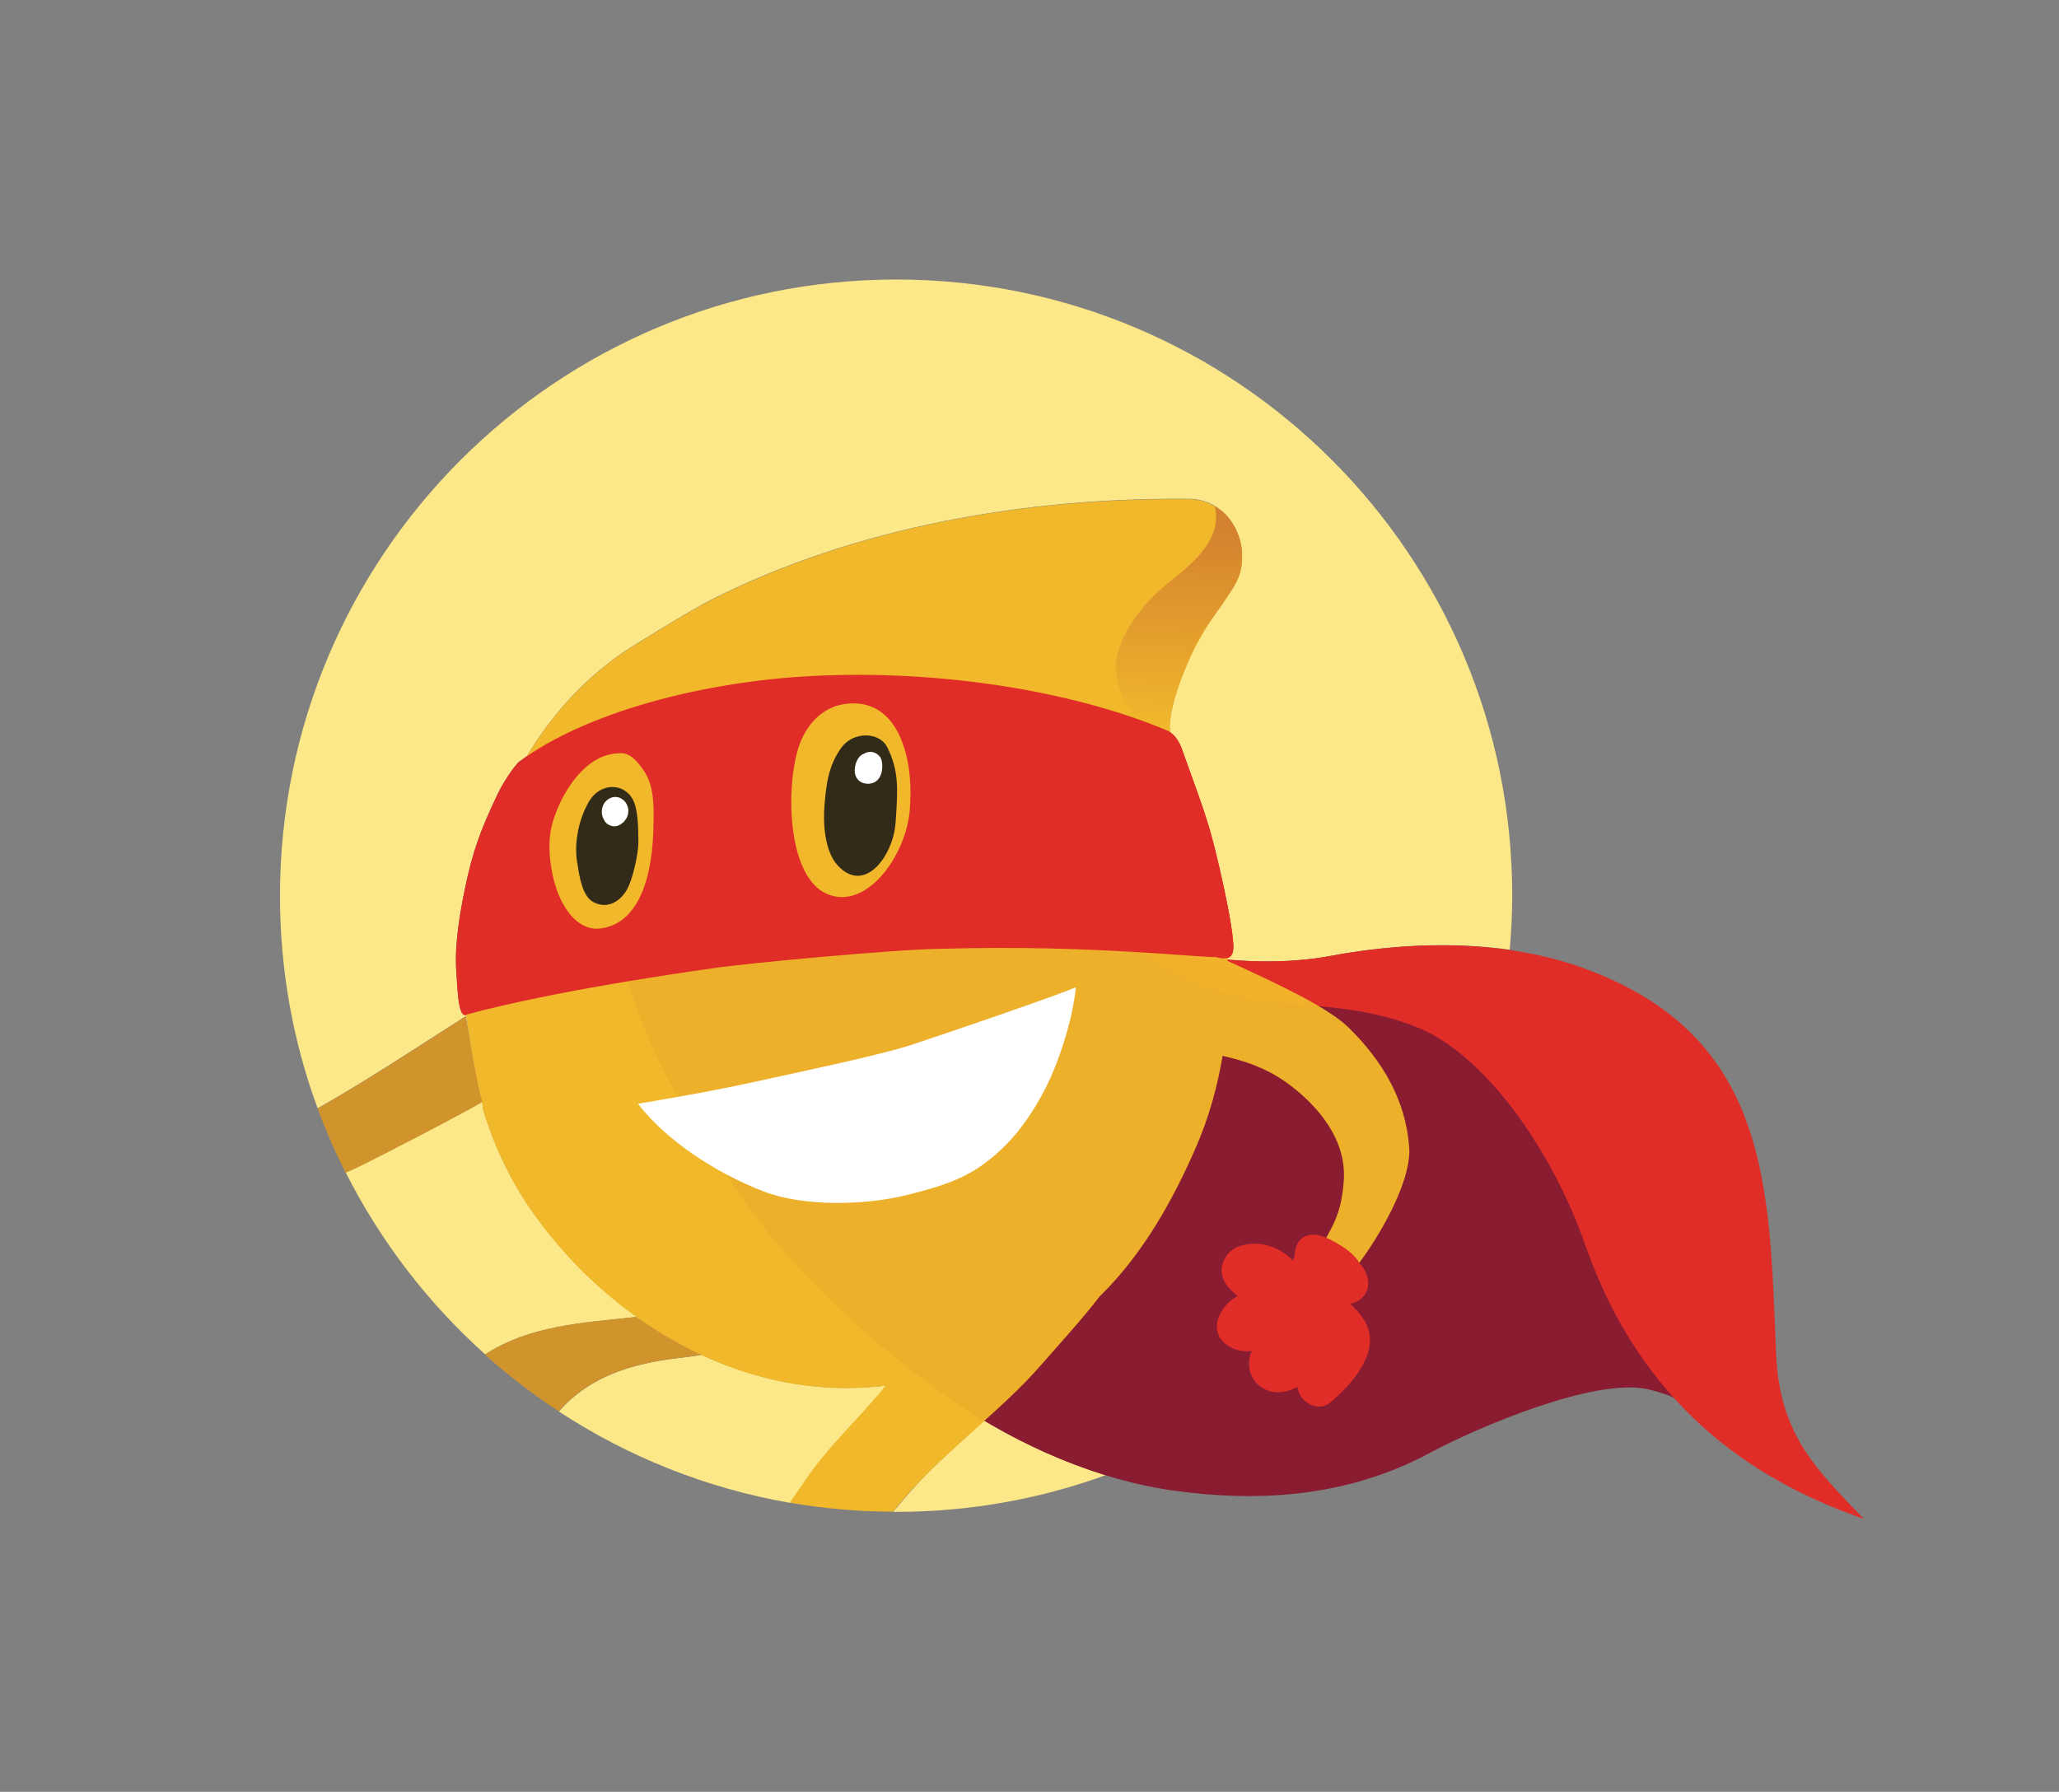 <?xml version="1.0" encoding="utf-8"?>
<!-- Generator: Adobe Illustrator 24.3.0, SVG Export Plug-In . SVG Version: 6.00 Build 0)  -->
<svg version="1.1" id="Layer_1" xmlns="http://www.w3.org/2000/svg" xmlns:xlink="http://www.w3.org/1999/xlink" x="0px" y="0px"
	 viewBox="0 0 919.2 800" style="enable-background:new 0 0 919.2 800;" xml:space="preserve">
<rect x="0" y="0" width="919.2" height="800" fill="#808080" stroke="none"/>
<style type="text/css">
	.st0{fill:#FCE888;}
	.st1{fill:#8A1C32;}
	.st2{fill:#E02D28;}
	.st3{fill:#D1942C;}
	.st4{fill:#F1B82B;}
	.st5{fill:url(#SVGID_1_);}
	.st6{fill:url(#SVGID_2_);}
	.st7{fill:url(#SVGID_3_);}
	.st8{fill:url(#SVGID_4_);}
	.st9{fill:#FFFFFF;}
	.st10{fill:#322B18;}
	.st11{opacity:0.95;}
	.st12{clip-path:url(#SVGID_6_);fill:url(#SVGID_7_);}
</style>
<g>
	<g>
		<path class="st0" d="M395.6,618.6c-4.5,0.5-9,0.8-13.9,1c-23.9,0.7-47.2-4.8-68.5-14.7c-10.9,2.3-43.2,1.7-63.7,25.3
			c30.7,20.1,65.7,34.3,103.3,40.8c2-2.8,4-5.7,6.4-9.3C370.3,645.1,385.1,632.1,395.6,618.6z"/>
		<path class="st0" d="M283.9,588c0.9,0.5,2,1.2,3.3,1.9c-20.2-13.8-37.7-31.6-51.2-51.4c-8.9-13-15.6-27.7-20.3-43.1
			c-0.1-1.2-0.3-2.4-0.4-3.5c-0.3-1.1-0.5-2.2-0.8-3.3c0.3,1.2,0.5,2.3,0.8,3.3c-10.2,6-46.1,24.5-53.6,28.1c-2,1-4.6,2.1-7.4,3.4
			c15.6,30.9,36.8,58.4,62.3,81.3c0.5-0.3,0.9-0.6,1.4-0.9C237.1,592,259.2,590.6,283.9,588z"/>
		<path class="st0" d="M409.1,663c-3.2,3.4-6.7,7.6-10.4,12c0.4,0,0.9,0,1.3,0c33,0,64.6-5.8,93.9-16.5
			c-18.3-5.6-36.8-13.9-54.3-24.4C428.8,643.9,417.7,653.6,409.1,663z"/>
		<path class="st0" d="M207.9,453.7c-0.1-0.9,1.1,6.3,2.7,15.3c-0.9-5.3-1.7-10.6-2.4-16h-0.1c-3.6,1-3.7-10.7-4.4-19.5
			c-0.9-11.7,1.6-26,4-37.5c3.3-15.6,6.6-25.2,14.2-41c4.2-8.9,9.4-14.6,9.5-14.7c1.2-0.9,2.5-1.8,3.8-2.7
			c10.7-17.8,24.4-33.3,42-45.7c3.9-2.7,30.5-19.2,40.2-24.1c65-32.9,141.5-45.8,213.8-45.1c4.9,0.1,9.3,1.7,12.8,4.3
			c3.8,2.5,6.2,6.2,7.5,8.8c1.7,3.7,2.7,6.7,2.9,10.7c0.4,5-0.6,10.1-3.2,14.5c-0.2,0.5-0.5,0.9-0.8,1.4
			c-3.3,5.3-7.2,10.5-10.5,15.4c-3.1,5-5.9,9.9-8.3,14.9c-4.2,9.5-8.1,19.2-9.3,29.6c-0.2,1.6-0.1,3.1,0.1,4.7
			c2,1.4,3.8,3.7,5.1,7.3c3.4,9.3,4.7,12.9,7.7,21.5c4.5,12.9,6.5,20.4,9.3,32.5c2.2,9.5,6.2,27.8,6,34.6c-0.1,2.6-0.9,4.3-2.7,4.8
			c0,0.2,0,0.5,0.1,0.7c15.6,1.4,31.6,1.1,45.8-1.6c29.3-5.5,56.6-6.1,80.3-2.8c0.7-8,1.1-16,1.1-24.2c0-151.9-123.1-275-275-275
			S125,248.1,125,400c0,33.3,5.9,65.3,16.8,94.8c2.4-1.4,4.7-2.7,7-4C167.7,479.7,182.1,470.2,207.9,453.7z"/>
		<path class="st1" d="M562.8,619.3c-5.2-3.7-6.5-10.4-4-15.9c-4.2,0.3-8.4-0.6-11.6-3.1c-7.3-5.8-3.4-14.9,2.6-19.7
			c0.8-0.7,1.7-1.3,2.7-1.8c-2.2-1.8-4.1-3.7-5.3-5.5c-3.4-5.3-1.8-11.8,3.3-15.3c3.8-2.6,9-3,13.4-2.2c4.2,0.7,10.1,3.4,13.3,7.4
			c0.1-0.8,0.4-1.6,0.8-2.2c-0.1-1.7,0.2-3.3,1-4.9c0.5-1.5,1.6-2.8,3.2-3.7c3-1.6,6.5-1,9.9,0.4c3.9-7.2,6.9-12.4,7.9-25.6
			c1.3-18.3-11.2-32.8-23.3-42.2c-8.7-6.7-17.9-10.8-30.8-13.6c-2.3,13.8-6,27.3-11.5,39.9c-10.6,24.8-24.6,49.3-43.3,67.4
			c-8.5,11.1-18.1,21.4-27.2,31.8c-6.8,7.8-15.5,15.8-24.3,23.8c17.5,10.4,36,18.7,54.3,24.4c25.5-9.3,49.3-22.2,70.7-38.2
			C564,620,563.4,619.7,562.8,619.3z"/>
		<path class="st1" d="M633.2,458.9c-15.7-6.4-31.3-8.5-44.4-9.6c5.7,3.4,10.4,6.6,13.5,9.7c15.1,15,25.2,32.1,26.8,53.1
			c1.1,14.3-11.9,37.8-22.3,51.7l0,0c2.8,3.1,4.5,7,3.9,10.7c-0.7,4.1-4,6.9-8,7.6c0.6,0.6,1.2,1.1,1.8,1.7
			c26.4-29.4,46.6-64.5,58.5-103.3C653.4,470.5,643.2,462.9,633.2,458.9z"/>
		<path class="st2" d="M593.7,426.9c-14.2,2.6-30.2,3-45.8,1.6c0,0.2,0,0.3,0,0.5c6.4,2.9,13.2,6.1,19.9,9.3
			c7.6,0.3,15.8,0.4,24.9,0.6c29.5,0.6,54.1,8.5,76.8,15.8c2-10,3.5-20.2,4.4-30.5C650.2,420.8,623,421.4,593.7,426.9z"/>
		<path class="st2" d="M567.8,438.2c7.5,3.6,14.8,7.4,21,11c13.1,1.1,28.7,3.2,44.4,9.6c10,4.1,20.1,11.6,29.8,21.6
			c2.6-8.5,4.8-17.1,6.6-25.9c-22.7-7.3-47.4-15.2-76.8-15.8C583.6,438.6,575.4,438.5,567.8,438.2z"/>
		<path class="st3" d="M215.3,492c-0.3-1-0.5-2.1-0.8-3.3c-1.5-6.4-2.8-13-3.9-19.6c-1.6-9-2.8-16.2-2.7-15.3
			c-25.7,16.5-40.2,26-59.1,37.1c-2.3,1.3-4.6,2.7-7,4c3.6,9.8,7.8,19.4,12.5,28.7c2.9-1.2,5.4-2.4,7.4-3.4
			C169.2,516.5,205.2,498,215.3,492z"/>
		<path class="st4" d="M531.5,292.9c2.4-4.9,5.2-9.9,8.3-14.9c-2.8,4.1-5.3,7.9-6.8,11.4C532.6,290.5,532.1,291.7,531.5,292.9z"/>
		<path class="st4" d="M369.4,399.2c17.4,7.2,34.8-17,36.7-36.9c0.9-10.2,0.3-22.4-3.8-32.2c-6.9-16.8-20.2-17.8-29.8-14.7
			c-8.3,3.2-14,10.8-16.6,19.9C350.7,354.3,352,391.9,369.4,399.2z M368,359.2c0.8-9.6,1.8-17.3,7.3-25.2c5.4-7.8,17.3-7.4,20.7-0.5
			c5.3,10.5,4.9,18.5,3.7,33.9c-1.1,14.4-13.7,32-25.8,18.9C368,379.9,367.3,367.5,368,359.2z"/>
		<path class="st4" d="M291.7,369.6c0.1-8,0.5-17.7-3.9-24.7c-4.9-7.7-8.4-8.8-11.6-8.5c-17,0.4-27.8,22.3-30.2,33.4
			c-1.7,8.2-0.4,19.4,2.4,27.4c3.5,9.9,10.3,18.8,19.9,17.4C287.3,411.8,291.4,386.6,291.7,369.6z M265,402.8
			c-4.9-2.5-6.3-11.1-7.1-16.5l0,0c-1.9-9.1,0.3-20.2,4.9-28.2c5.3-9.3,16.8-8.6,20.2-0.1c1.6,3.9,2,10.4,2,18.1
			c0,5-2.7,17-5.3,21.4C276.7,402.5,271.2,406,265,402.8z"/>
		<path class="st4" d="M439.6,634.2c-5.2-3.1-10.4-6.4-15.4-9.9c-32.9-22.8-68.5-55.5-89.8-85.5c-3.3-4.6-6.6-9.4-10-14.3
			c-15.8-8.4-30.3-19.5-39.6-31.6c2.9-0.5,9.6-1.7,17.9-3.2c-9-16.2-16.9-33.5-22.1-51.6c-36.8,6.1-59.8,11.5-72.4,14.9
			c0.7,5.4,1.5,10.7,2.4,16c1.2,6.4,2.6,13.7,3.9,19.6c0.3,1.1,0.5,2.2,0.8,3.3c0.1,1.2,0.2,2.4,0.4,3.5c4.7,15.4,11.5,30,20.3,43.1
			c13.5,19.8,31,37.5,51.2,51.4c5.9,3.5,15.4,9.4,27.2,14.4c0.1,0,0.1,0.2,0,0.2c-0.4,0.1-0.8,0.2-1.3,0.3
			c21.4,10,44.7,15.5,68.5,14.7c4.9-0.1,9.4-0.5,13.9-1c-10.5,13.4-25.3,26.4-36.5,43.1c-2.4,3.5-4.4,6.4-6.4,9.3
			c14.9,2.6,30.3,4,46,4c3.7-4.4,7.2-8.6,10.4-12C417.7,653.6,428.8,643.9,439.6,634.2z"/>
		<path class="st4" d="M506.5,320.8c-6.1-9.4-10.1-19.4-7.5-29.1c3.4-12.7,13.4-24.1,23.4-32c11.7-9.3,23.1-19.5,20-33.4
			c0.6,0.3,1.1,0.6,1.6,1c-3.6-2.6-7.9-4.3-12.8-4.3c-72.3-0.8-148.8,12.2-213.8,45.1c-9.7,4.9-36.3,21.4-40.2,24.1
			c-17.6,12.4-31.3,28-42,45.7c30.1-20.5,80.1-33.4,127.6-35.8C413.3,299.4,466.1,306.8,506.5,320.8z"/>
		<path class="st4" d="M542.7,427.4c-0.4,0.1-2.9,0-6.4-0.3c3.8,0.6,7.8,1,11.7,1.4c0-0.2,0-0.5-0.1-0.7
			C546.6,428.1,544.9,428,542.7,427.4z"/>
		<path class="st4" d="M554.4,250.7c-0.3,4.5-1.4,7.1-3.2,10.5c2.7-4.4,3.7-9.5,3.2-14.5C554.5,247.9,554.5,249.2,554.4,250.7z"/>
		<path class="st4" d="M606.8,563.7c10.4-13.9,23.4-37.4,22.3-51.7c-1.6-21-11.7-38.1-26.8-53.1c-3.1-3.1-7.8-6.4-13.5-9.7
			c-10-0.8-18.6-1-24.6-2.1c-27.5-4.6-44.2-13.3-54-21.8c-31.8-1.9-58.6-2.5-90.4-1.6c-21.3,0.3-85.2,6.3-99,8.3
			c-14.9,2.1-28.3,4.2-40.2,6.2c5.2,18,13.1,35.4,22.1,51.6c10-1.8,22.2-4.1,32.7-6.4c22.8-5,57.4-12.2,71.7-16.9
			c15.2-5,63.3-21.5,73.1-25.6c-1.2,12.7-5.9,28.3-11.6,40.8c-4.6,10.1-11.7,21.9-21.2,31c-13.4,12.8-24.7,16.4-43,21
			c-18.6,4.7-46,5.3-63.8-1.7c-5.5-2.1-11-4.7-16.4-7.5c3.4,4.9,6.7,9.7,10,14.3c21.3,29.9,56.9,62.7,89.8,85.5
			c5,3.5,10.2,6.8,15.4,9.9c8.8-8,17.5-16,24.3-23.8c9.1-10.4,18.7-20.8,27.2-31.8c18.7-18.1,32.7-42.7,43.3-67.4
			c5.4-12.6,9.2-26.1,11.5-39.9c13,2.9,22.1,6.9,30.8,13.6c12.1,9.4,24.6,23.9,23.3,42.2c-0.9,13.2-4,18.4-7.9,25.6
			c2.6,1,5,2.5,6.9,3.7C602.2,558.3,605.1,560.7,606.8,563.7z"/>
		<path class="st4" d="M517.1,425.8c-2-0.1-4-0.3-5.9-0.4c20.4,9.6,36.6,11.9,56.6,12.8c-6.6-3.2-13.5-6.3-19.9-9.3
			c0-0.2,0-0.3,0-0.5c-3.9-0.4-7.8-0.8-11.7-1.4C530.9,426.8,523.3,426.2,517.1,425.8z"/>
		<path class="st4" d="M510.2,425.4c9.9,8.5,26.5,17.2,54,21.8c6,1,14.5,1.2,24.6,2.1c-6.2-3.7-13.5-7.4-21-11
			c-20-0.8-36.2-3.2-56.6-12.8C510.9,425.4,510.6,425.4,510.2,425.4z"/>
		<path class="st4" d="M210.6,469.1c1.1,6.6,2.4,13.2,3.9,19.6C213.2,482.7,211.8,475.5,210.6,469.1z"/>
		<path class="st3" d="M313.2,604.8c-9-4.2-17.7-9.2-26-14.9c-1.3-0.8-2.4-1.4-3.3-1.9c-24.7,2.6-46.8,4-66,15.9
			c-0.5,0.3-0.9,0.6-1.4,0.9c10.3,9.2,21.3,17.7,32.9,25.3C270,606.5,302.3,607.2,313.2,604.8z"/>
		<path class="st3" d="M314.5,604.5c0.1,0,0-0.1,0-0.2c-11.8-4.9-21.4-10.8-27.2-14.4c8.3,5.7,16.9,10.7,26,14.9
			C313.6,604.7,314.1,604.6,314.5,604.5z"/>
		<path class="st0" d="M554.4,246.6c-0.2-3.9-1.2-7-2.9-10.7c-1.4-2.6-3.7-6.3-7.5-8.8C550,231.7,553.8,239.1,554.4,246.6z"/>
		
			<linearGradient id="SVGID_1_" gradientUnits="userSpaceOnUse" x1="-12.55" y1="-3587.771" x2="-10.196" y2="-3587.771" gradientTransform="matrix(-1.78 39.145 -39.145 -1.78 -139917.375 -5661.763)">
			<stop  offset="0" style="stop-color:#D3802F"/>
			<stop  offset="1" style="stop-color:#F1B82C"/>
		</linearGradient>
		<path class="st5" d="M554.4,246.6c-0.2-3.9-1.2-7-2.9-10.7c-1.4-2.6-3.7-6.3-7.5-8.8C550,231.7,553.8,239.1,554.4,246.6z"/>
		<path class="st0" d="M521.4,326.5c0.3,0.2,0.7,0.4,1,0.6c-0.2-1.6-0.3-3.1-0.1-4.7c1.1-10.3,5.1-20,9.3-29.6
			c-4.7,9.7-8,19.5-9.8,30.6C521.5,324.5,521.4,325.5,521.4,326.5z"/>
		
			<linearGradient id="SVGID_2_" gradientUnits="userSpaceOnUse" x1="-12.55" y1="-3587.276" x2="-10.196" y2="-3587.276" gradientTransform="matrix(-1.78 39.145 -39.145 -1.78 -139917.375 -5661.763)">
			<stop  offset="0" style="stop-color:#D3802F"/>
			<stop  offset="1" style="stop-color:#F1B82C"/>
		</linearGradient>
		<path class="st6" d="M521.4,326.5c0.3,0.2,0.7,0.4,1,0.6c-0.2-1.6-0.3-3.1-0.1-4.7c1.1-10.3,5.1-20,9.3-29.6
			c-4.7,9.7-8,19.5-9.8,30.6C521.5,324.5,521.4,325.5,521.4,326.5z"/>
		<path class="st0" d="M539.9,278c3.4-4.9,7.2-10.1,10.5-15.4c0.3-0.5,0.5-1,0.8-1.4c-0.3,0.5-0.6,0.9-0.9,1.3
			C546.5,267.9,543,273,539.9,278z"/>
		
			<linearGradient id="SVGID_3_" gradientUnits="userSpaceOnUse" x1="-12.55" y1="-3587.716" x2="-10.196" y2="-3587.716" gradientTransform="matrix(-1.78 39.145 -39.145 -1.78 -139917.375 -5661.763)">
			<stop  offset="0" style="stop-color:#D3802F"/>
			<stop  offset="1" style="stop-color:#F1B82C"/>
		</linearGradient>
		<path class="st7" d="M539.9,278c3.4-4.9,7.2-10.1,10.5-15.4c0.3-0.5,0.5-1,0.8-1.4c-0.3,0.5-0.6,0.9-0.9,1.3
			C546.5,267.9,543,273,539.9,278z"/>
		<path class="st4" d="M522.4,259.6c-10.1,8-20.1,19.4-23.4,32c-2.6,9.7,1.4,19.7,7.5,29.1c4.9,1.7,9.6,3.5,14.1,5.4
			c0.3,0.1,0.5,0.2,0.8,0.4c0.1-1,0.1-2.1,0.3-3.1c1.8-11.1,5.1-20.9,9.8-30.6c0.5-1.2,1-2.3,1.5-3.5c1.5-3.5,4-7.3,6.8-11.4
			c3.1-5,6.6-10.1,10.5-15.5c0.3-0.4,0.6-0.9,0.9-1.3c1.8-3.4,2.9-6,3.2-10.5c0.1-1.5,0.1-2.8,0.1-4c-0.6-7.6-4.4-15-10.5-19.5
			c-0.5-0.3-1-0.7-1.6-1C545.5,240.1,534.1,250.3,522.4,259.6z"/>
		
			<linearGradient id="SVGID_4_" gradientUnits="userSpaceOnUse" x1="-12.55" y1="-3587.23" x2="-10.196" y2="-3587.23" gradientTransform="matrix(-1.78 39.145 -39.145 -1.78 -139917.375 -5661.763)">
			<stop  offset="0" style="stop-color:#D3802F"/>
			<stop  offset="1" style="stop-color:#F1B82C"/>
		</linearGradient>
		<path class="st8" d="M522.4,259.6c-10.1,8-20.1,19.4-23.4,32c-2.6,9.7,1.4,19.7,7.5,29.1c4.9,1.7,9.6,3.5,14.1,5.4
			c0.3,0.1,0.5,0.2,0.8,0.4c0.1-1,0.1-2.1,0.3-3.1c1.8-11.1,5.1-20.9,9.8-30.6c0.5-1.2,1-2.3,1.5-3.5c1.5-3.5,4-7.3,6.8-11.4
			c3.1-5,6.6-10.1,10.5-15.5c0.3-0.4,0.6-0.9,0.9-1.3c1.8-3.4,2.9-6,3.2-10.5c0.1-1.5,0.1-2.8,0.1-4c-0.6-7.6-4.4-15-10.5-19.5
			c-0.5-0.3-1-0.7-1.6-1C545.5,240.1,534.1,250.3,522.4,259.6z"/>
		<path class="st2" d="M602.7,582.1c4-0.7,7.3-3.5,8-7.6c0.6-3.7-1.1-7.7-3.9-10.7l0,0c-2.5,3.3-4.8,6.1-6.8,8.1
			c-1.4,1.4-13.5-8-12.6-9.9c1.6-3.7,3.2-6.7,4.6-9.3c-3.3-1.4-6.9-2-9.9-0.4c-1.6,0.9-2.7,2.2-3.2,3.7c-0.8,1.5-1.1,3.2-1,4.9
			c-0.4,0.7-0.7,1.4-0.8,2.2c-3.2-4-9.1-6.7-13.3-7.4c-4.4-0.7-9.6-0.3-13.4,2.2c-5.1,3.5-6.7,10-3.3,15.3c1.2,1.8,3,3.8,5.3,5.5
			c-0.9,0.6-1.8,1.2-2.7,1.8c-6,4.8-9.9,13.9-2.6,19.7c3.2,2.6,7.4,3.5,11.6,3.1c-2.4,5.5-1.2,12.2,4,15.9c0.6,0.4,1.2,0.8,1.8,1.1
			c14.5-10.8,27.9-23.1,39.9-36.5C603.9,583.2,603.3,582.6,602.7,582.1z"/>
		<path class="st2" d="M600.1,571.8c1.9-2,4.3-4.8,6.8-8.1c-1.7-3-4.6-5.4-7.9-7.5c-1.9-1.2-4.3-2.7-6.9-3.7c-1.4,2.7-3,5.6-4.6,9.3
			C586.6,563.8,598.7,573.2,600.1,571.8z"/>
		<path class="st9" d="M284.8,492.9c9.3,12.1,23.8,23.2,39.6,31.6c-7.4-10.9-14.9-22.5-21.7-34.7
			C294.4,491.2,287.7,492.4,284.8,492.9z"/>
		<path class="st9" d="M404.6,533.7c18.2-4.6,29.6-8.1,43-21c9.5-9.1,16.6-21,21.2-31c5.7-12.6,10.3-28.1,11.6-40.8
			c-9.7,4.1-57.9,20.6-73.1,25.6c-14.3,4.7-48.9,11.9-71.7,16.9c-10.6,2.3-22.8,4.6-32.7,6.4c6.8,12.2,14.3,23.9,21.7,34.7
			c5.4,2.8,10.9,5.4,16.4,7.5C358.6,539,386,538.3,404.6,533.7z"/>
		<path class="st10" d="M283,358c-3.5-8.5-14.9-9.2-20.2,0.1c-4.6,8-6.8,19.1-4.9,28.2l0,0c0.8,5.4,2.2,14,7.1,16.5
			c6.2,3.2,11.7-0.3,14.7-5.3c2.7-4.4,5.3-16.4,5.3-21.4C285.1,368.4,284.6,361.8,283,358z M279.5,365.6
			C279.5,365.7,279.5,365.7,279.5,365.6c-0.2,0.4-0.4,0.6-0.7,0.9c-0.2,0.2-0.3,0.4-0.5,0.6c-0.4,0.4-0.8,0.7-1.3,1
			c-0.7,0.5-1.5,0.8-2.3,0.9c-2,0.2-4.3-0.9-5.1-2.8c-1.6-2.6-1.3-6.5,1-8.6c1.7-1.6,4-2.1,6.2-1.2c1.7,0.8,2.9,2.3,3.4,4.1
			C280.8,362.2,280.4,364.1,279.5,365.6z"/>
		<path class="st10" d="M399.7,367.5c1.2-15.4,1.6-23.4-3.7-33.9c-3.5-6.9-15.3-7.3-20.7,0.5c-5.5,7.9-6.5,15.6-7.3,25.2
			c-0.7,8.3,0,20.7,5.9,27.1C386,399.5,398.6,382,399.7,367.5z M381.6,343.4c0.2-2.8,1.5-6,4.1-6.9c2.4-1.4,5.1-1,7,1.2
			c1.5,1.7,1.3,5.9,0.5,8c-0.8,2.2-2.1,3.5-4.2,4c-1.4,0.5-3.6,0.2-5-0.7C382.3,347.8,381.5,345.6,381.6,343.4z"/>
		<path class="st9" d="M277,356.4c-2.2-1-4.5-0.4-6.2,1.2c-2.3,2.1-2.7,6-1,8.6c0.8,1.9,3.1,3,5.1,2.8c0.8-0.1,1.6-0.4,2.3-0.9
			c0.4-0.3,0.9-0.6,1.3-1c0.2-0.2,0.3-0.4,0.5-0.6c0.2-0.3,0.4-0.5,0.6-0.8c0,0,0,0,0.1-0.1c0.9-1.5,1.3-3.5,0.8-5.2
			C279.9,358.6,278.7,357.1,277,356.4z"/>
		<path class="st9" d="M384.2,349c1.3,0.9,3.6,1.2,5,0.7c2-0.5,3.3-1.8,4.2-4c0.8-2.1,0.9-6.3-0.5-8c-1.9-2.2-4.6-2.6-7-1.2
			c-2.6,1-3.9,4.1-4.1,6.9C381.5,345.6,382.3,347.8,384.2,349z"/>
		<path class="st2" d="M218.9,372c4.5-12,9.8-23.5,16.3-34.2c-1.3,0.9-2.6,1.8-3.8,2.7c-0.1,0.1-5.3,5.8-9.5,14.7
			c-7.5,15.8-10.9,25.3-14.2,41c-2.4,11.5-4.8,25.7-4,37.5c0.6,8.9,0.8,20.5,4.4,19.5c0,0,0,0,0.1,0c-0.2-1.4-0.4-2.8-0.6-4.2
			C206.3,422.4,210,395.7,218.9,372z"/>
		<path class="st2" d="M526.5,345.8c-0.7-0.8-1.4-1.7-2.2-2.6c1.6,4.5,3.6,9,5.6,13.5c1.1,2.4,2.2,4.9,3.3,7.4
			c2.8,6.4,5.5,12.8,6.9,19.3l0,0c4.3,14.4,6.9,29.3,7.8,44.4c1.9-0.5,2.7-2.2,2.7-4.8c0.1-6.7-3.8-25-6-34.6
			c-2.8-12.1-4.7-19.6-9.3-32.5c-3-8.6-4.4-12.2-7.7-21.5c-1.3-3.6-3.1-5.9-5.1-7.3c0.8,5.9,4,11.7,6.3,17.4
			C529.2,345.9,527.4,347,526.5,345.8z"/>
		<path class="st2" d="M347.3,411.3c38.8-5.2,110.7-15,153.2,8.6c3,1.7,5.9,3.2,8.7,4.5c-1.7-1.5-3.2-3-4.4-4.5
			c9.3,3.1,20.1,5.6,31.5,7.2c3.6,0.2,6.1,0.4,6.4,0.3c2.3,0.6,4,0.7,5.2,0.3c-0.9-15.1-3.5-30-7.8-44.4l0,0
			c-1.4-6.4-4.1-12.8-6.9-19.3c-1-2.5-2.1-4.9-3.3-7.4c-2-4.5-4-8.9-5.6-13.5c-5.7-6.7-12.6-14.4-17.8-22.5
			c-40.4-14-93.2-21.4-143.7-18.8c-47.5,2.4-97.5,15.2-127.6,35.8c-6.5,10.7-11.8,22.2-16.3,34.2c-8.8,23.8-12.6,50.5-11.2,77
			c0.2,1.4,0.4,2.8,0.6,4.2c12.6-3.5,35.7-8.8,72.4-14.9c-0.5-1.6-0.9-3.2-1.3-4.7C276.9,424.2,334.5,413,347.3,411.3z M356,335.3
			c2.5-9.1,8.2-16.7,16.6-19.9c9.6-3.1,22.8-2.1,29.8,14.7c4.1,9.8,4.7,22,3.8,32.2c-1.9,19.9-19.2,44.2-36.7,36.9
			C352,391.9,350.7,354.3,356,335.3z M248.5,397.1c-2.8-8-4.2-19.2-2.4-27.4c2.3-11,13.1-33,30.2-33.4c3.2-0.3,6.7,0.9,11.6,8.5
			c4.5,7,4.1,16.7,3.9,24.7c-0.3,17-4.4,42.2-23.3,44.9C258.8,415.9,252,407,248.5,397.1z"/>
		<path class="st2" d="M419.8,423.7c31.8-0.8,58.5-0.3,90.4,1.6c-0.4-0.3-0.7-0.6-1.1-0.9c-2.8-1.4-5.7-2.9-8.7-4.5
			c-42.4-23.6-114.3-13.8-153.2-8.6c-12.8,1.7-70.4,12.9-68,22.1c0.4,1.6,0.8,3.2,1.3,4.7c11.9-2,25.3-4.1,40.2-6.2
			C334.6,430,398.5,424,419.8,423.7z"/>
		<path class="st2" d="M517.1,425.8c6.1,0.4,13.8,1,19.1,1.3c-11.3-1.6-22.1-4.1-31.5-7.2c1.3,1.5,2.8,3,4.4,4.5
			c0.7,0.3,1.4,0.7,2.1,1C513.2,425.6,515.1,425.7,517.1,425.8z"/>
		<path class="st2" d="M509.2,424.4c0.3,0.3,0.7,0.6,1.1,0.9c0.3,0,0.7,0,1,0.1C510.5,425.1,509.9,424.8,509.2,424.4z"/>
		<path class="st2" d="M524.3,343.2c0.7,0.9,1.5,1.7,2.2,2.6c1,1.1,2.8,0,2.2-1.3c-2.3-5.7-5.5-11.5-6.3-17.4
			c-0.3-0.2-0.7-0.4-1-0.6C521.1,332.1,522.3,337.7,524.3,343.2z"/>
		<path class="st2" d="M521.4,326.5c-0.3-0.1-0.5-0.3-0.8-0.4c-4.5-1.9-9.2-3.7-14.1-5.4c5.2,8.1,12.1,15.7,17.8,22.5
			C522.3,337.7,521.1,332.1,521.4,326.5z"/>
	</g>
</g>
<path class="st1" d="M773.6,562.8c-11.1-38.1-15.1-53-23.5-68.7c-4-7.6-54.3-31.4-61.3-33.4c-28.3-8.1-58.2-21-96.2-21.8
	c-37.2-0.8-58.2,0-92.3-18.9c-42.4-23.6-114.3-13.8-153.2-8.6c-12.8,1.7-70.4,12.9-68,22.1c10.2,39.6,34.1,75.9,55.1,105.4
	c21.3,29.9,56.9,62.7,89.8,85.5c31.4,21.8,67.3,36.7,100.6,41.2c34.3,4.7,75,3.9,113.7-16.9c21.5-11.6,73.6-33.6,97-28.5
	c24.4,5.2,30,19.8,53.3,28.8C792.2,650.1,781.9,591.1,773.6,562.8"/>
<path class="st2" d="M792.9,604.5c-3.1-74.3-2.1-143-88.1-173c-29.6-10.3-68.1-12.6-111.2-4.6c-28.3,5.3-63.9,1.2-88.9-7
	c8.6,10,26.1,21.6,59.5,27.3c13.9,2.3,41.3,0.4,69,11.7c28.8,11.7,59.1,52.8,74.6,97.2c24.4,69.6,72.3,104.1,124.2,122
	C811.5,656.6,794.4,640.9,792.9,604.5"/>
<g class="st11">
	<g>
		<path class="st4" d="M629.1,512.1c-1.6-21-11.7-38.1-26.8-53.1c-9.4-9.4-34-20.7-54.3-30c-0.9-15.5-3.5-30.8-7.9-45.6l0,0
			c-1.4-6.4-4.1-12.8-6.9-19.3c-1-2.5-2.1-4.9-3.3-7.4c-4.8-10.9-10-22-8.2-33.3c3.7-22.4,13.5-39.7,28.6-60.9
			c10.5-14.8,0.2-39.4-19.2-39.6c-72.3-0.8-148.8,12.2-213.8,45.1c-9.7,4.9-36.3,21.4-40.2,24.1c-28.2,19.8-46.4,47.9-58.3,79.9
			c-8.8,23.8-12.6,50.5-11.2,77c1.9,14.6,4.2,29.2,7.7,43.1c0.1,1.2,0.2,2.4,0.4,3.5c4.7,15.4,11.5,30,20.3,43.1
			c32,47.1,87.1,82.7,145.7,81c4.9-0.1,9.4-0.5,13.9-1c-10.5,13.4-25.3,26.4-36.5,43.1c-6.1,9.1,37.3,15.1,49.9,1.3
			c15.6-17,39.6-35.2,54.8-52.6c9.1-10.4,18.7-20.8,27.2-31.8c18.7-18.1,32.7-42.7,43.3-67.4c5.4-12.6,9.2-26.1,11.5-39.9
			c13,2.9,22.1,6.9,30.8,13.6c12.1,9.4,24.6,23.9,23.3,42.2c-1.3,18.1-6.6,21.2-12.5,34.9c-0.8,1.9,11.3,11.3,12.6,9.9
			C610.2,561.6,630.5,529.8,629.1,512.1"/>
	</g>
</g>
<g>
	<g>
		<defs>
			<path id="SVGID_5_" d="M551.5,236c2.3,4.8,3.3,8.6,2.9,14.7c-0.4,5.1-1.6,7.8-4,11.9c-6.1,9.7-14,19.1-17.3,26.8
				c-4.7,10.6-9.5,21.4-10.8,33.1c-0.8,7.5,3.5,14.9,6.4,22c0.6,1.4-1.3,2.5-2.2,1.3c-12.4-15-32.6-35.1-27.5-54.2
				c3.4-12.7,13.4-24.1,23.4-32c11.7-9.3,23.1-19.5,20-33.4C547.1,228.7,549.9,233,551.5,236"/>
		</defs>
		<clipPath id="SVGID_6_">
			<use xlink:href="#SVGID_5_"  style="overflow:visible;"/>
		</clipPath>
		
			<linearGradient id="SVGID_7_" gradientUnits="userSpaceOnUse" x1="-12.55" y1="-3587.26" x2="-10.196" y2="-3587.26" gradientTransform="matrix(-1.78 39.145 -39.145 -1.78 -139917.375 -5661.763)">
			<stop  offset="0" style="stop-color:#D3802F"/>
			<stop  offset="1" style="stop-color:#F1B82C"/>
		</linearGradient>
		<polygon class="st12" points="572.3,221.8 566.5,349.2 481.8,345.3 487.6,217.9 		"/>
	</g>
</g>
<path class="st2" d="M610.6,592.7c-1.5-4-4.4-7.5-7.9-10.6c4-0.7,7.3-3.5,8-7.6c0.6-3.7-1.1-7.7-3.9-10.7c-1.7-3-4.6-5.4-7.9-7.5
	c-4.4-2.8-11.5-6.9-16.7-4.1c-1.6,0.9-2.7,2.2-3.2,3.7c-0.8,1.5-1.1,3.2-1,4.9c-0.4,0.7-0.7,1.4-0.8,2.2c-3.2-4-9.1-6.7-13.3-7.4
	c-4.4-0.7-9.6-0.3-13.4,2.2c-5.1,3.5-6.7,10-3.3,15.3c1.2,1.8,3,3.8,5.3,5.5c-0.9,0.6-1.8,1.2-2.7,1.8c-6,4.8-9.9,13.9-2.6,19.7
	c3.2,2.6,7.4,3.5,11.6,3.1c-2.4,5.5-1.2,12.2,4,15.9c5.1,3.7,11.2,2.9,16.4,0.1c0.6,6.5,9.1,11.8,14.8,6.9
	C602.7,618.7,615.2,605.2,610.6,592.7"/>
<path class="st9" d="M480.3,440.8c-9.7,4.1-57.9,20.6-73.1,25.6c-14.3,4.7-48.9,11.9-71.7,16.9c-19.4,4.3-44.4,8.4-50.7,9.5
	c12.5,16.2,34.3,30.7,56,39.1c17.8,6.9,45.2,6.3,63.8,1.7c18.2-4.6,29.6-8.1,43-21c9.5-9.1,16.6-21,21.2-31
	C474.4,469.1,479,453.6,480.3,440.8"/>
<path class="st10" d="M285,376.1c0-7.7-0.4-14.3-2-18.1c-3.5-8.5-14.9-9.2-20.2,0.1c-4.6,8-6.8,19.1-4.9,28.2l0,0
	c0.8,5.4,2.2,14,7.1,16.5c6.2,3.2,11.7-0.3,14.7-5.3C282.4,393.1,285,381.1,285,376.1"/>
<path class="st10" d="M396.1,333.6c-3.5-6.9-15.3-7.3-20.7,0.5c-5.5,7.9-6.5,15.6-7.3,25.2c-0.7,8.3,0,20.7,5.9,27.1
	c12.1,13.1,24.7-4.4,25.8-18.9C400.9,352.1,401.3,344.1,396.1,333.6"/>
<path class="st9" d="M278.8,366.5c0.2-0.3,0.4-0.5,0.6-0.8c0,0,0,0,0.1-0.1c0.9-1.5,1.3-3.5,0.8-5.2c-0.5-1.8-1.7-3.3-3.4-4.1
	c-2.2-1-4.5-0.4-6.2,1.2c-2.3,2.1-2.7,6-1,8.6c0.8,1.9,3.1,3,5.1,2.8c0.8-0.1,1.6-0.4,2.3-0.9c0.4-0.3,0.9-0.6,1.3-1
	C278.6,366.9,278.7,366.7,278.8,366.5"/>
<path class="st9" d="M393.3,345.7c-0.8,2.2-2.1,3.5-4.2,4c-1.4,0.5-3.6,0.2-5-0.7c-1.9-1.2-2.7-3.4-2.5-5.6c0.2-2.8,1.5-6,4.1-6.9
	c2.4-1.4,5.1-1,7,1.2C394.2,339.4,394.1,343.6,393.3,345.7"/>
<path class="st2" d="M550.6,422.9c0.1-6.7-3.8-25-6-34.6c-2.8-12.1-4.7-19.6-9.3-32.5c-3-8.6-4.4-12.2-7.7-21.5
	c-1.7-4.7-4.2-7.2-6.9-8.3c-41.7-17.5-101.2-27.1-157.8-24.2c-49.6,2.5-101.9,16.4-131.4,38.5c-0.1,0.1-5.3,5.8-9.5,14.7
	c-7.5,15.8-10.9,25.3-14.2,41c-2.4,11.5-4.8,25.7-4,37.5c0.6,8.9,0.8,20.5,4.4,19.5c16.7-4.6,51.7-12.5,112.8-21.1
	c13.7-1.9,77.7-8,99-8.3c34-0.9,62.4-0.2,97.3,2.1c10.3,0.7,24.7,1.8,25.5,1.6C548.3,428.9,550.5,427.3,550.6,422.9 M291.7,369.6
	c-0.3,17-4.4,42.2-23.3,44.9c-9.6,1.4-16.4-7.5-19.9-17.4c-2.8-8-4.2-19.2-2.4-27.4c2.3-11,13.1-33,30.2-33.4
	c3.2-0.3,6.7,0.9,11.6,8.5C292.3,351.9,291.9,361.6,291.7,369.6 M402.3,330.1c4.1,9.8,4.7,22,3.8,32.2
	c-1.9,19.9-19.2,44.2-36.7,36.9c-17.4-7.2-18.7-44.8-13.4-63.9c2.5-9.1,8.2-16.7,16.6-19.9C382.1,312.3,395.4,313.3,402.3,330.1"/>
</svg>
